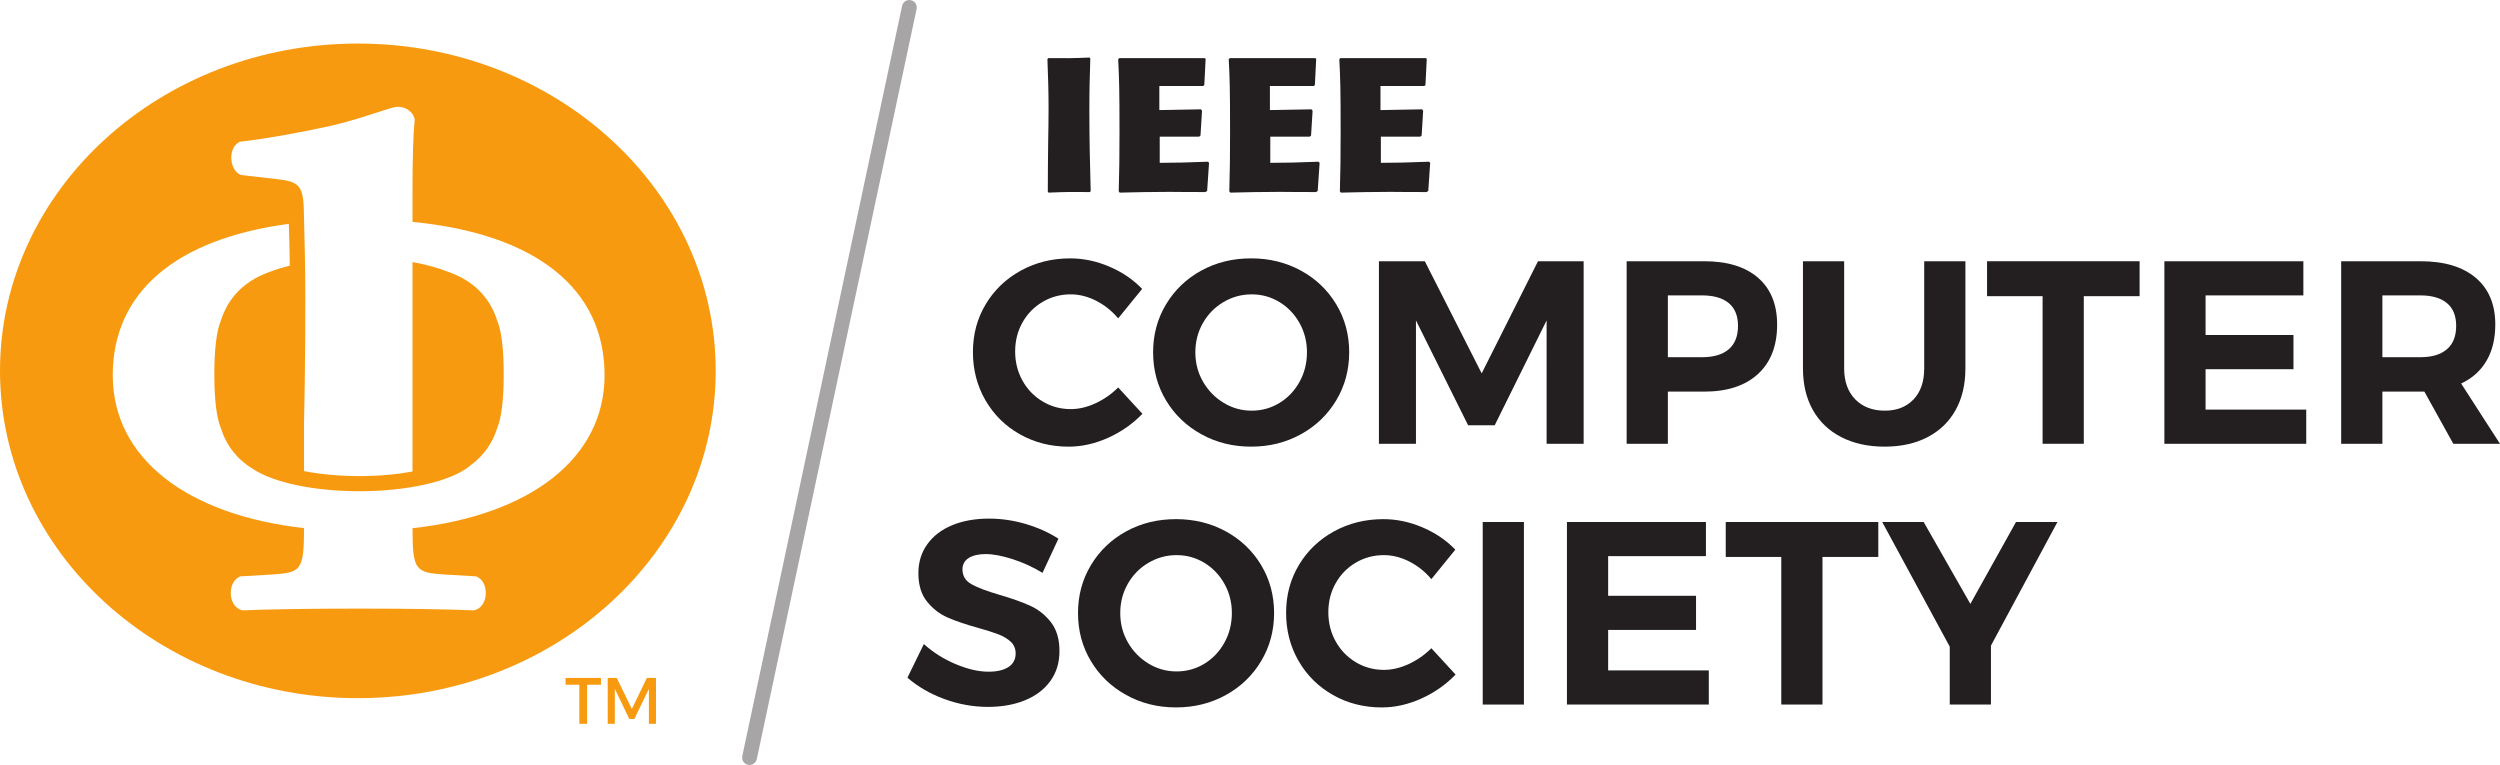 <?xml version="1.0" encoding="UTF-8" standalone="no"?>
<!-- Created with Inkscape (http://www.inkscape.org/) -->

<svg
   version="1.1"
   id="svg2"
   width="498.947"
   height="152.667"
   viewBox="0 0 498.947 152.667"
   xmlns:xlink="http://www.w3.org/1999/xlink"
   xmlns="http://www.w3.org/2000/svg"
   xmlns:svg="http://www.w3.org/2000/svg">
  <defs
     id="defs6">
    <symbol
       id="symbol713">
      <path
         d="m 231.456,27.275 v 5.225 c 2.953,0 5.717,-0.076 9.617,-0.227 l 0.228,0.227 -0.38,5.604 -0.34,0.228 c -5.188,0 -6.059,-0.039 -7.195,-0.039 -4.164,0 -6.324,0.077 -9.921,0.152 l -0.189,-0.264 c 0.115,-4.355 0.152,-6.703 0.152,-11.853 0,-9.087 -0.076,-10.64 -0.265,-14.503 l 0.228,-0.227 h 17.039 l 0.189,0.152 -0.264,5.225 -0.228,0.189 h -8.747 v 4.808 l 8.292,-0.152 0.228,0.266 -0.303,4.959 -0.265,0.228 h -7.876"
         style="fill:#231f20;fill-opacity:1;fill-rule:nonzero;stroke:none;stroke-width:0.133"
         id="path18" />
    </symbol>
    <symbol
       id="symbol721">
      <path
         d="m 218.763,60.022 c -1.684,-0.851 -3.375,-1.275 -5.073,-1.275 -2.048,0 -3.923,0.504 -5.623,1.51 -1.7,1.007 -3.036,2.376 -4.007,4.111 -0.972,1.735 -1.457,3.661 -1.457,5.777 0,2.117 0.485,4.052 1.457,5.803 0.971,1.753 2.307,3.141 4.007,4.163 1.7,1.025 3.575,1.537 5.623,1.537 1.629,0 3.287,-0.391 4.969,-1.172 1.683,-0.78 3.183,-1.829 4.503,-3.148 l 4.84,5.256 c -1.944,2.014 -4.224,3.608 -6.844,4.789 -2.62,1.179 -5.249,1.77 -7.885,1.77 -3.575,0 -6.817,-0.825 -9.732,-2.475 -2.916,-1.646 -5.204,-3.909 -6.871,-6.789 -1.665,-2.88 -2.497,-6.09 -2.497,-9.629 0,-3.504 0.849,-6.68 2.549,-9.524 1.7,-2.845 4.033,-5.082 7,-6.713 2.967,-1.631 6.255,-2.447 9.863,-2.447 2.637,0 5.24,0.546 7.808,1.64 2.565,1.094 4.752,2.577 6.556,4.451 l -4.787,5.881 c -1.251,-1.491 -2.716,-2.663 -4.399,-3.513"
         style="fill:#231f20;fill-opacity:1;fill-rule:nonzero;stroke:none;stroke-width:0.133"
         id="path24" />
    </symbol>
    <symbol
       id="symbol732">
      <path
         d="m 244.187,60.282 c -1.737,1.023 -3.107,2.419 -4.112,4.189 -1.007,1.77 -1.509,3.714 -1.509,5.83 0,2.151 0.511,4.112 1.536,5.881 1.021,1.77 2.393,3.175 4.111,4.215 1.717,1.04 3.581,1.562 5.596,1.562 2.009,0 3.859,-0.512 5.541,-1.535 1.683,-1.023 3.017,-2.428 4.008,-4.216 0.989,-1.787 1.484,-3.756 1.484,-5.907 0,-2.116 -0.495,-4.06 -1.484,-5.83 -0.991,-1.769 -2.325,-3.165 -4.008,-4.189 -1.683,-1.024 -3.532,-1.536 -5.541,-1.536 -2.015,0 -3.888,0.512 -5.621,1.536 z m 15.456,-6.271 c 2.984,1.631 5.335,3.876 7.053,6.74 1.717,2.862 2.576,6.045 2.576,9.549 0,3.505 -0.859,6.696 -2.576,9.577 -1.719,2.88 -4.069,5.143 -7.053,6.789 -2.984,1.65 -6.297,2.475 -9.94,2.475 -3.643,0 -6.956,-0.825 -9.94,-2.475 -2.985,-1.646 -5.335,-3.901 -7.052,-6.764 -1.719,-2.862 -2.576,-6.063 -2.576,-9.602 0,-3.504 0.857,-6.687 2.576,-9.549 1.717,-2.864 4.059,-5.109 7.025,-6.74 2.967,-1.631 6.288,-2.447 9.967,-2.447 3.643,0 6.956,0.816 9.94,2.447"
         style="fill:#231f20;fill-opacity:1;fill-rule:nonzero;stroke:none;stroke-width:0.133"
         id="path26" />
    </symbol>
    <symbol
       id="symbol746">
      <path
         d="m 396.573,52.137 h 30.447 v 6.973 h -11.139 v 29.458 h -8.224 V 59.11 h -11.084 v -6.973"
         style="fill:#231f20;fill-opacity:1;fill-rule:nonzero;stroke:none;stroke-width:0.133"
         id="path34" />
    </symbol>
    <symbol
       id="symbol763">
      <path
         d="m 431.964,52.137 h 27.74 v 6.818 h -19.516 v 7.911 h 17.54 v 6.818 h -17.54 v 8.068 h 20.089 v 6.818 H 431.964 V 52.137"
         style="fill:#231f20;fill-opacity:1;fill-rule:nonzero;stroke:none;stroke-width:0.133"
         id="path36" />
    </symbol>
  </defs>
  <path
     d="m 149.593,152.667 c -0.101,0 -0.205,-0.009 -0.309,-0.033 -0.799,-0.171 -1.308,-0.956 -1.137,-1.753 l 31.892,-149.704 c 0.169,-0.799 0.951,-1.315 1.755,-1.136 0.799,0.169 1.308,0.955 1.139,1.753 L 151.039,151.495 c -0.148,0.695 -0.763,1.172 -1.445,1.172"
     style="fill:#a7a5a6;fill-opacity:1;fill-rule:nonzero;stroke:none;stroke-width:0.133"
     id="path14" />
  <path
     d="m 217.527,38.331 c -3.597,-0.039 -4.507,-0.039 -8.255,0.113 l -0.152,-0.19 c 0,-3.407 0.039,-6.777 0.077,-10.147 0.036,-2.158 0.075,-4.317 0.075,-6.476 0,-3.331 -0.075,-5.793 -0.228,-9.846 l 0.189,-0.188 c 3.712,0.037 4.507,0.037 8.217,-0.113 l 0.152,0.189 c -0.113,3.787 -0.189,6.059 -0.189,10.414 0,5.339 0.113,10.754 0.265,16.055 l -0.152,0.19"
     style="fill:#231f20;fill-opacity:1;fill-rule:nonzero;stroke:none;stroke-width:0.133"
     id="path16" />
  <path
     d="m 275.204,52.137 h 9.16 l 11.347,22.38 11.241,-22.38 h 9.109 v 36.432 h -7.391 V 63.952 l -10.357,20.922 h -5.308 L 282.595,63.952 v 24.617 h -7.391 V 52.137"
     style="fill:#231f20;fill-opacity:1;fill-rule:nonzero;stroke:none;stroke-width:0.133"
     id="path28" />
  <path
     d="m 345.023,69.702 c 1.231,-1.057 1.848,-2.611 1.848,-4.658 0,-2.011 -0.617,-3.53 -1.848,-4.554 -1.232,-1.022 -3.011,-1.535 -5.335,-1.535 h -6.817 v 12.334 h 6.817 c 2.324,0 4.103,-0.527 5.335,-1.587 z m 5.856,-14.26 c 2.533,2.204 3.799,5.317 3.799,9.342 0,4.233 -1.276,7.52 -3.825,9.863 -2.551,2.341 -6.135,3.513 -10.748,3.513 h -7.233 v 10.409 h -8.225 V 52.137 h 15.459 c 4.649,0 8.241,1.103 10.775,3.305"
     style="fill:#231f20;fill-opacity:1;fill-rule:nonzero;stroke:none;stroke-width:0.133"
     id="path30" />
  <path
     d="m 370.264,79.695 c 1.477,1.509 3.444,2.264 5.908,2.264 2.395,0 4.301,-0.747 5.724,-2.24 1.423,-1.491 2.135,-3.555 2.135,-6.193 V 52.137 h 8.224 v 21.39 c 0,3.193 -0.651,5.959 -1.951,8.301 -1.301,2.342 -3.168,4.146 -5.597,5.413 -2.427,1.268 -5.291,1.901 -8.585,1.901 -3.297,0 -6.179,-0.633 -8.641,-1.901 -2.463,-1.267 -4.355,-3.07 -5.671,-5.413 -1.32,-2.342 -1.979,-5.108 -1.979,-8.301 V 52.137 h 8.223 v 21.39 c 0,2.603 0.737,4.658 2.211,6.168"
     style="fill:#231f20;fill-opacity:1;fill-rule:nonzero;stroke:none;stroke-width:0.133"
     id="path32" />
  <path
     d="m 475.473,71.289 h 7.597 c 2.291,0 4.049,-0.527 5.284,-1.587 1.232,-1.057 1.847,-2.611 1.847,-4.658 0,-2.011 -0.615,-3.53 -1.847,-4.554 -1.235,-1.022 -2.993,-1.535 -5.284,-1.535 h -7.597 z m 14.156,17.28 -5.777,-10.409 h -8.379 v 10.409 h -8.223 V 52.137 h 15.82 c 4.755,0 8.432,1.103 11.033,3.305 2.604,2.204 3.905,5.317 3.905,9.342 0,2.809 -0.584,5.213 -1.745,7.208 -1.161,1.995 -2.855,3.513 -5.072,4.554 l 7.752,12.023 h -9.315"
     style="fill:#231f20;fill-opacity:1;fill-rule:nonzero;stroke:none;stroke-width:0.133"
     id="path38" />
  <path
     d="m 202.108,111.597 c -2.1,-0.676 -3.896,-1.015 -5.387,-1.015 -1.423,0 -2.551,0.26 -3.384,0.78 -0.832,0.521 -1.248,1.285 -1.248,2.29 0,1.284 0.599,2.263 1.795,2.94 1.199,0.677 3.045,1.381 5.544,2.107 2.499,0.73 4.553,1.458 6.167,2.189 1.613,0.728 2.993,1.82 4.137,3.277 1.145,1.458 1.717,3.383 1.717,5.779 0,2.324 -0.616,4.327 -1.847,6.009 -1.232,1.683 -2.924,2.957 -5.075,3.826 -2.151,0.868 -4.597,1.301 -7.339,1.301 -2.949,0 -5.847,-0.521 -8.691,-1.561 -2.845,-1.041 -5.309,-2.464 -7.391,-4.269 l 3.279,-6.713 c 1.839,1.665 3.955,3.001 6.349,4.009 2.395,1.007 4.58,1.508 6.559,1.508 1.699,0 3.025,-0.312 3.98,-0.935 0.955,-0.626 1.431,-1.527 1.431,-2.708 0,-0.935 -0.32,-1.707 -0.961,-2.315 -0.643,-0.607 -1.459,-1.102 -2.447,-1.483 -0.988,-0.38 -2.351,-0.815 -4.085,-1.301 -2.497,-0.695 -4.537,-1.389 -6.116,-2.083 -1.579,-0.693 -2.94,-1.752 -4.085,-3.175 -1.145,-1.42 -1.717,-3.313 -1.717,-5.672 0,-2.187 0.591,-4.103 1.769,-5.753 1.18,-1.647 2.828,-2.913 4.945,-3.797 2.116,-0.885 4.58,-1.329 7.391,-1.329 2.497,0 4.961,0.366 7.389,1.094 2.429,0.729 4.58,1.699 6.455,2.916 l -3.176,6.817 c -1.873,-1.147 -3.86,-2.057 -5.959,-2.733"
     style="fill:#231f20;fill-opacity:1;fill-rule:nonzero;stroke:none;stroke-width:0.133"
     id="path40" />
  <path
     d="m 295.919,104.181 h 8.223 v 36.433 h -8.223 v -36.433"
     style="fill:#231f20;fill-opacity:1;fill-rule:nonzero;stroke:none;stroke-width:0.133"
     id="path46" />
  <path
     d="m 410.624,104.181 -13.272,24.669 v 11.764 h -8.223 v -11.554 l -13.48,-24.879 h 8.275 l 9.319,16.343 9.107,-16.343 h 8.275"
     style="fill:#231f20;fill-opacity:1;fill-rule:nonzero;stroke:none;stroke-width:0.133"
     id="path52" />
  <path
     d="m 82.327,105.418 c 0.01,8.561 0.615,8.859 6.589,9.254 l 6.163,0.363 0.268,0.142 c 1.325,0.716 1.742,2.406 1.567,3.767 -0.189,1.463 -1.024,2.544 -2.182,2.828 l -0.189,0.043 -0.195,-0.008 c -4.842,-0.216 -13.276,-0.344 -22.558,-0.344 -9.785,0 -18.216,0.125 -23.131,0.344 l -0.195,0.008 -0.19,-0.043 c -1.158,-0.284 -1.993,-1.366 -2.182,-2.828 -0.175,-1.36 0.242,-3.051 1.567,-3.767 l 0.268,-0.142 6.172,-0.363 c 5.969,-0.394 6.569,-0.692 6.58,-9.272 -23.523,-2.645 -38.178,-14.035 -38.178,-30.51 0,-16.593 12.64,-27.221 35.14,-30.211 0.081,2.144 0.145,5.023 0.19,8.332 -1.373,0.351 -2.686,0.741 -3.859,1.2 l -0.584,0.217 c -4.691,1.757 -7.885,5.039 -9.292,9.517 l -0.053,0.149 c -0.817,1.96 -1.266,5.661 -1.266,10.426 l 5.33e-4,0.198 -5.33e-4,0.196 c 0,4.765 0.449,8.466 1.266,10.424 l 0.06,0.175 c 1.087,3.454 3.261,6.191 6.34,8.061 4.427,2.946 12.885,4.467 21.277,4.467 9.182,0 18.44,-1.821 22.412,-5.34 2.415,-1.82 4.146,-4.246 5.079,-7.21 l 0.053,-0.154 c 0.817,-1.958 1.266,-5.66 1.266,-10.424 l -0.001,-0.181 0.001,-0.213 c 0,-4.765 -0.449,-8.466 -1.266,-10.426 l -0.051,-0.144 c -1.409,-4.483 -4.603,-7.765 -9.238,-9.499 l -0.604,-0.225 c -2.056,-0.809 -4.441,-1.452 -7.045,-1.916 v 41.8 c -3.019,0.558 -6.586,0.91 -10.605,0.91 -4.216,0 -7.931,-0.389 -11.042,-0.994 v -9.68 c 0.191,-9.02 0.385,-23.316 0.168,-33.433 l 0.002,0.002 c -5.33e-4,-0.242 -0.171,-7.09 -0.172,-7.316 -0.041,-6.621 -0.671,-7.323 -5.645,-7.868 l -6.997,-0.806 c -1.06,-0.476 -1.776,-1.684 -1.866,-3.153 -0.09,-1.46 0.457,-2.735 1.43,-3.321 l 0.255,-0.156 0.296,-0.034 c 5.12,-0.604 11.58,-1.745 18.189,-3.212 3.481,-0.831 6.714,-1.883 9.076,-2.653 2.353,-0.768 3.333,-1.078 3.962,-1.078 1.306,0 2.839,0.693 3.318,2.239 l 0.084,0.271 -0.031,0.285 c -0.264,2.442 -0.421,7.529 -0.421,13.598 v 6.576 c 24.514,2.38 38.331,13.234 38.331,30.604 0,16.512 -14.716,27.918 -38.329,30.529 z M 71.42,8.691 C 31.976,8.691 0,37.939 0,74.015 0,110.093 31.976,139.339 71.42,139.339 110.864,139.339 142.84,110.093 142.84,74.015 142.84,37.939 110.864,8.691 71.42,8.691"
     style="fill:#f89a0f;fill-opacity:1;fill-rule:nonzero;stroke:none;stroke-width:0.133"
     id="path54" />
  <path
     d="m 121.289,135.307 h 1.809 l 3.007,6.189 2.986,-6.189 h 1.831 v 9.153 h -1.417 v -6.973 l -2.899,6.015 h -1.002 l -2.898,-6.015 v 6.973 h -1.417 z m -8.412,0 h 7.061 v 1.352 h -2.768 v 7.801 h -1.547 v -7.801 h -2.746 v -1.352"
     style="fill:#f89a0f;fill-opacity:1;fill-rule:nonzero;stroke:none;stroke-width:0.133"
     id="path56" />
  <use
     xlink:href="#symbol713"
     id="use716" />
  <use
     xlink:href="#symbol721"
     id="use724" />
  <use
     xlink:href="#symbol732"
     id="use735" />
  <use
     xlink:href="#symbol746"
     id="use749" />
  <use
     xlink:href="#symbol763"
     id="use766" />
  <use
     xlink:href="#symbol713"
     id="use884"
     transform="translate(22.067)" />
  <use
     xlink:href="#symbol713"
     id="use922"
     transform="translate(44.135)" />
  <use
     xlink:href="#symbol721"
     id="use1007"
     transform="translate(62.504,52.044)" />
  <use
     xlink:href="#symbol732"
     id="use1060"
     transform="translate(-14.988,52.044)" />
  <use
     xlink:href="#symbol746"
     id="use1113"
     transform="translate(-52.152,52.044)" />
  <use
     xlink:href="#symbol763"
     id="use1196"
     transform="translate(-119.236,52.044)" />
</svg>
